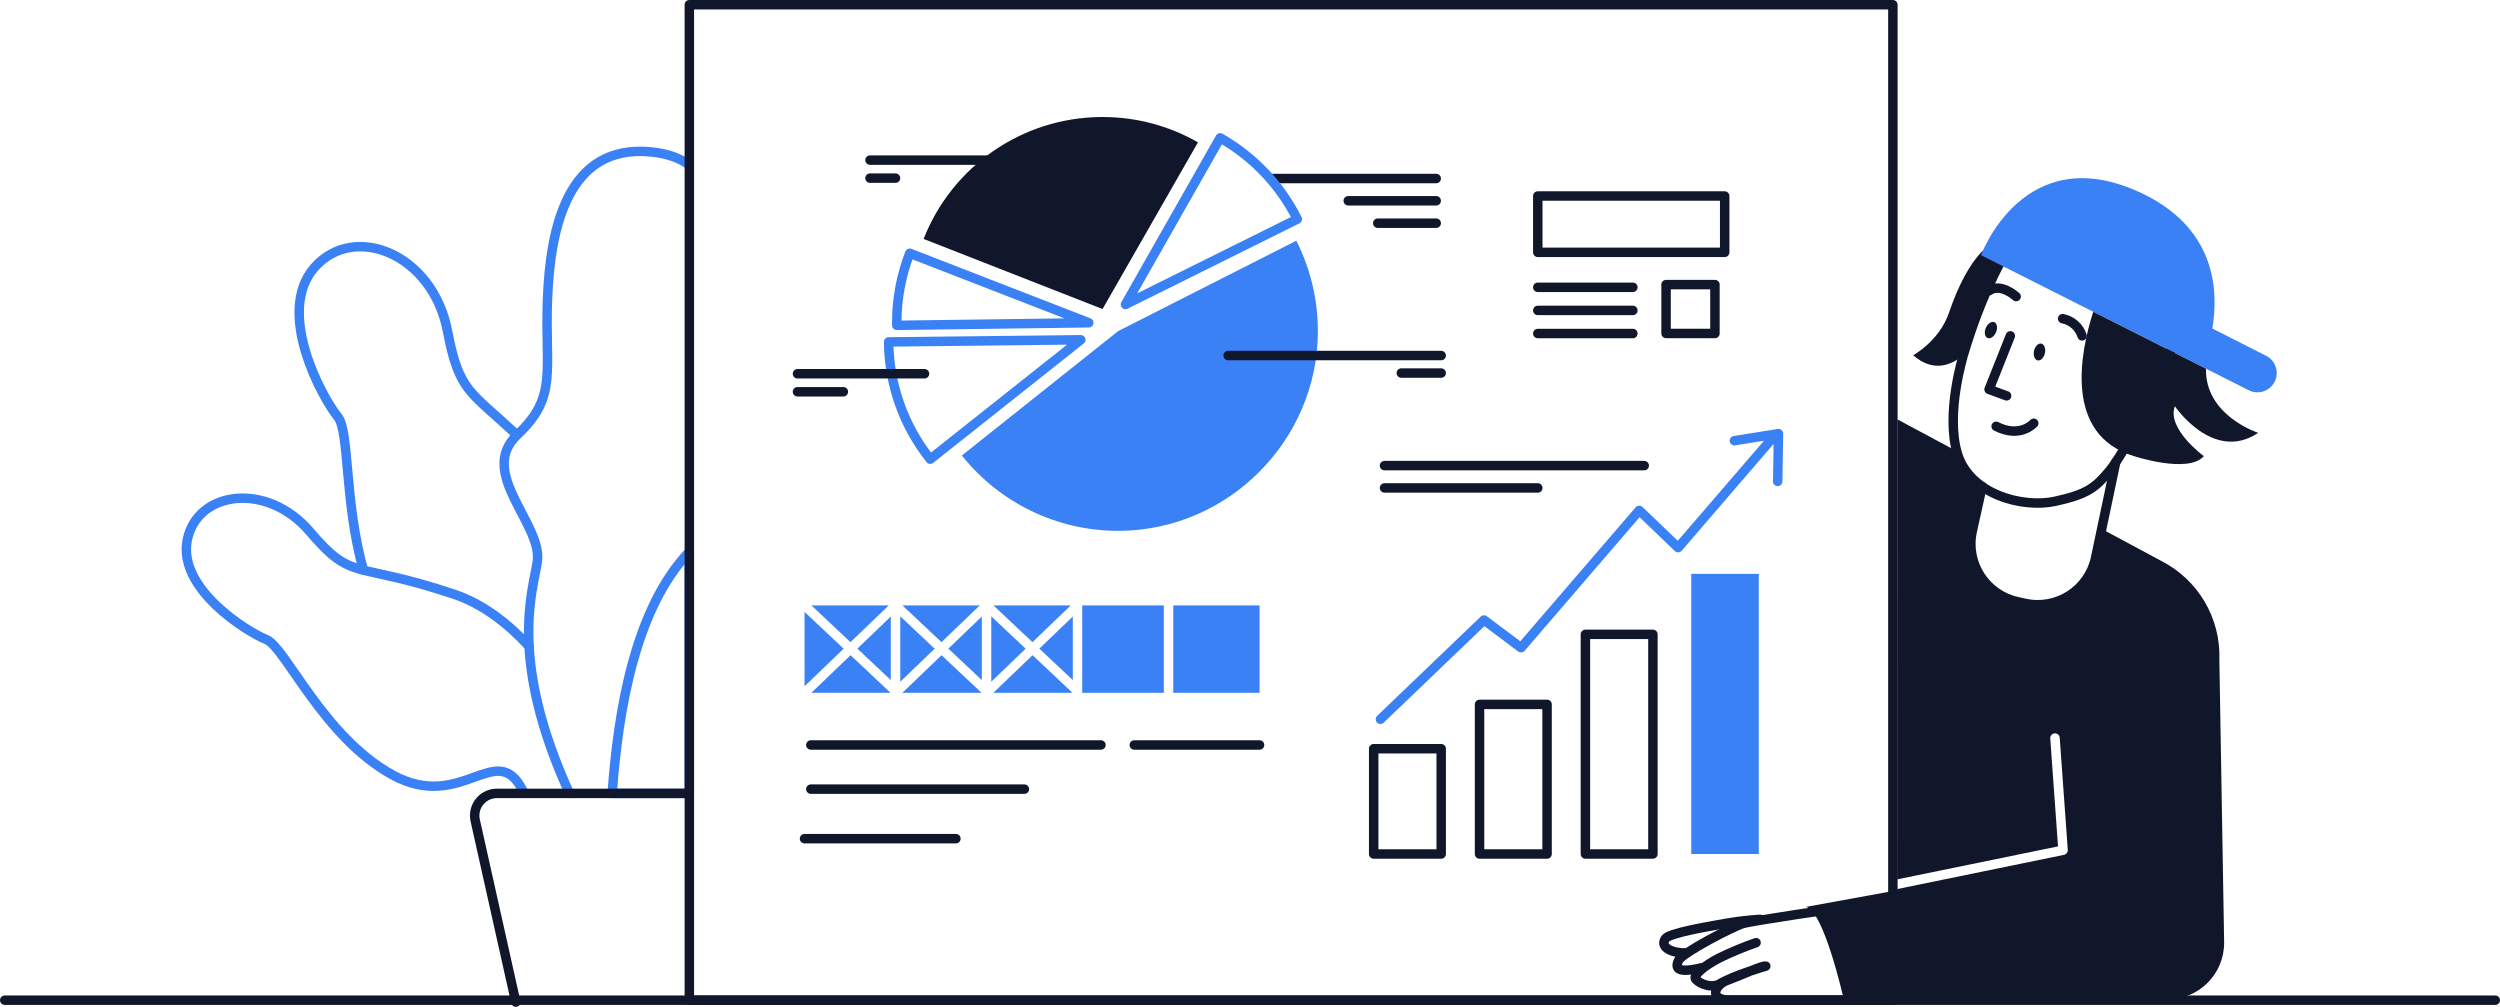 <?xml version="1.0" encoding="UTF-8"?><svg id="a" xmlns="http://www.w3.org/2000/svg" viewBox="0 0 1585.59 638.56"><defs><style>.aj{stroke:#11172b;}.aj,.ak{fill:none;stroke-linecap:round;stroke-linejoin:round;stroke-width:6px;}.ak{stroke:#3a81f6;}.al{fill:#3a81f6;}.am{fill:#11172b;}</style></defs><g id="b"><g id="c"><g id="d"><g id="e"><g id="f"><g id="g"><path class="ak" d="M326.67,274.79c-28.67-26.79-35.49-26.36-42.85-64.79-9.39-49.08-59.2-68.9-84.31-40.44s5.08,83,14.78,94.87c7.41,9.09,4.07,53.93,16.18,97.2"/></g><g id="h"><path class="ak" d="M335.56,409.91c-14-15.13-29.82-27.07-47.5-33-63.91-21.44-64.22-7.57-91.41-39.6s-71.5-26.11-77.85,5,38.15,58.56,50.12,63.29,36.08,61.84,80.08,85.91,65.77-23.29,82.51,9.78"/></g><path class="ak" d="M437.2,104.74c-5.89-4.44-13.92-7.41-24.55-8.42-52.81-5-63.71,48.44-65.42,93.72s6.72,61.55-19.06,85.65c-25.78,24.1,16.17,56.71,12.6,80.6-2.77,18.64-18.47,61.71,20.42,146.92"/><path class="ak" d="M437.2,503.21v-153.27c-34.48,35.99-45.2,101.06-48.95,153.27h48.95Z"/></g><path id="i" class="aj" d="M436.29,503.21h-120.92c-7.77-.13-14.17,6.06-14.31,13.83-.02,1.07.08,2.13.31,3.17l25.77,115.35"/></g><g id="j"><rect id="k" class="aj" x="437.2" y="3" width="763.33" height="631.36"/><g id="l"><rect class="aj" x="871.24" y="474.86" width="42.82" height="66.77"/><rect class="aj" x="938.38" y="446.76" width="42.82" height="94.88"/><rect class="aj" x="1005.52" y="402.33" width="42.82" height="139.31"/><rect class="al" x="1072.66" y="363.96" width="42.82" height="177.68"/><path id="m" class="al" d="M1129.94,272.77c-.67-.58-1.56-.83-2.44-.7l-28,4.47c-1.63.28-2.74,1.83-2.46,3.46.28,1.63,1.83,2.74,3.46,2.46l18.27-2.91-54.67,63.45-22.34-21.45c-.59-.57-1.4-.87-2.22-.83-.82.03-1.59.39-2.13,1l-73.17,85-21.24-15.89c-1.18-.88-2.82-.78-3.88.24l-65.73,63c-1.16,1.18-1.15,3.08.03,4.24,1.13,1.12,2.94,1.16,4.12.09l63.9-61.26,21.45,16.07c1.26.95,3.04.75,4.07-.44l72.93-84.74,22.34,21.45c.59.57,1.4.87,2.22.83.82-.03,1.59-.39,2.13-1l58.29-67.72-.38,23.7c-.03,1.66,1.29,3.02,2.95,3.05.02,0,.03,0,.05,0h0c1.64,0,2.97-1.31,3-2.95l.48-30.29c.02-.89-.36-1.74-1.03-2.33Z"/></g><g id="n"><g id="o"><line class="aj" x1="514.26" y1="472.49" x2="698.27" y2="472.49"/><line class="aj" x1="514.26" y1="500.49" x2="649.7" y2="500.49"/><line class="aj" x1="510.26" y1="531.92" x2="606.27" y2="531.92"/><line class="aj" x1="719.42" y1="472.49" x2="798.85" y2="472.49"/></g><g id="p"><polygon class="al" points="601.49 411.38 622.7 431.33 622.7 391.02 601.49 411.38"/><polygon class="al" points="570.98 432.37 592.78 411.43 570.98 390.92 570.98 432.37"/><polygon class="al" points="679.08 383.98 630.08 383.98 654.83 407.27 679.08 383.98"/><path class="al" d="M597.16,415.55l-24.85,23.86h50.23l-25.38-23.86Z"/><polygon class="al" points="628.7 432.37 650.5 411.43 628.7 390.92 628.7 432.37"/><polygon class="al" points="510.26 388.1 510.26 435.25 535.07 411.43 510.26 388.1"/><path class="al" d="M539.44,415.55l-24.85,23.86h50.23l-25.38-23.86Z"/><polygon class="al" points="563.65 383.98 514.64 383.98 539.4 407.27 563.65 383.98"/><polygon class="al" points="680.41 431.33 680.41 391.02 659.21 411.38 680.41 431.33"/><polygon class="al" points="543.78 411.38 564.98 431.33 564.98 391.02 543.78 411.38"/><path class="al" d="M654.88,415.55l-24.88,23.86h50.22l-25.34-23.86Z"/><polygon class="al" points="621.37 383.98 572.36 383.98 597.12 407.27 621.37 383.98"/><polygon class="al" points="738.13 383.98 686.41 383.98 686.41 439.41 686.41 439.41 738.13 439.41 738.13 439.41 738.13 383.98"/><polygon class="al" points="798.85 383.98 744.13 383.98 744.13 439.41 744.13 439.41 798.85 439.41 798.85 383.98"/><path class="al" d="M680.25,439.41l.18.13v-.13h-.18Z"/></g></g><g id="q"><rect class="aj" x="1056.68" y="180.5" width="31" height="31"/><rect class="aj" x="975.32" y="124.32" width="118.54" height="35.72"/><line class="aj" x1="975.32" y1="211.53" x2="1035.62" y2="211.53"/><line class="aj" x1="975.32" y1="196.88" x2="1035.62" y2="196.88"/><line class="aj" x1="975.32" y1="182.22" x2="1035.62" y2="182.22"/></g><g id="r"><line class="aj" x1="878.12" y1="295.31" x2="1042.82" y2="295.31"/><line class="aj" x1="878.12" y1="309.47" x2="975.32" y2="309.47"/></g><g id="s"><path class="al" d="M709.16,210l113-57.33c9.01,17.77,13.69,37.41,13.68,57.33,0,69.49-57.18,126.68-126.68,126.68-38.59-.01-75.07-17.6-99.11-47.79l99.11-78.89Z"/><line class="aj" x1="806.26" y1="113.23" x2="910.9" y2="113.23"/><line class="aj" x1="910.9" y1="127.34" x2="855.11" y2="127.34"/><line class="aj" x1="910.9" y1="141.55" x2="873.82" y2="141.55"/><line class="aj" x1="778.91" y1="225.51" x2="914.05" y2="225.51"/><line class="aj" x1="914.05" y1="236.6" x2="888.76" y2="236.6"/><line class="aj" x1="632.35" y1="101.55" x2="551.79" y2="101.55"/><line class="aj" x1="551.79" y1="112.98" x2="567.96" y2="112.98"/><path class="ak" d="M590,291.23l95.48-75.73-121.88,1.36c.26,27.04,9.55,53.22,26.4,74.37Z"/><path class="ak" d="M577,160.62c-5.46,14.06-8.26,29.01-8.24,44.09v1.63l121.78-1.63-113.54-44.09Z"/><path class="ak" d="M773.87,87.42l-60.07,105.69,109-54.14c-10.85-21.65-27.88-39.59-48.93-51.55Z"/><path class="am" d="M759.79,90.28c-18.2-10.44-38.81-15.97-59.79-16.06h-2c-49.67.5-94.06,31.09-112.21,77.33l113.48,44.45,60.52-105.72Z"/><line class="aj" x1="586.35" y1="237.05" x2="505.79" y2="237.05"/><line class="aj" x1="505.79" y1="248.48" x2="534.9" y2="248.48"/></g></g><g id="t"><g id="u"><path class="aj" d="M1116.18,583.08c-7.04.45-14.05,1.26-21,2.45-13.6,2.38-36.71,6.34-39,9.85-3.68,5.57,4.55,9.28,13.33,9"/><path class="aj" d="M1080.93,613.4c-13.36,3.34-19.76,2.72-16.32-4.29,2.38-4.85,34.53-21.48,40.83-23.35s61.26-9.8,61.26-9.8l14.09,58.4h-79.59c-19.26,1.23-13.71-9.71-5.84-12.54s22.39-9.61,24.56-9.06c0,0-20.74,5.92-30,11.69-6.58,2.64-14-1.93-14.74-4s5.35-7.81,15.43-12.95c7.52-3.66,15.25-6.87,23.15-9.61"/></g><path id="v" class="am" d="M1407.6,418.26c.9-26.17-13.41-50.5-36.71-62.43l-37.75-20.26-4.14,18.57c-4.49,20.23-24.52,32.99-44.75,28.51l-4.87-1.08c-20.23-4.48-33-24.51-28.52-44.74l6.27-28.29c-7.19-5-12.92-11.83-15.64-20.65-.18-.57-.33-1.16-.49-1.75l-37.59-20.14-.14,291.73,102-20.92-4.92-68.49c-.12-1.66,1.13-3.1,2.79-3.21s3.1,1.13,3.21,2.79l5.11,71.12c.11,1.5-.92,2.85-2.39,3.15l-105.76,21.7v.77l-57.92,10.55c11.36,2.16,24,58.66,24,58.66h205.38c19.8,0,35.86-16.05,35.86-35.86,0-.2,0-.4,0-.59l-3.03-179.13Z"/><g id="w"><path id="x" class="aj" d="M1341.87,293.14l-12.84,61c-4.49,20.23-24.52,32.99-44.75,28.51l-4.87-1.08c-20.23-4.48-33-24.51-28.52-44.74l6.27-28.29"/><path id="y" class="aj" d="M1370,244s32-62.3-30.74-95.6c-5.84-3.11-46.21-23.51-65.59,9.15-13,21.82-22.37,47-28.29,67.08,0,.11-11.76,37.67-3.86,63.31s41.24,34.51,61.92,30,25.61-8.78,34.46-19.3,32-54.52,32-54.52l.1-.12Z"/><path id="z" class="am" d="M1245.38,224.58c5.92-20,15.34-45.26,28.29-67.08.6-1,1.21-2,1.85-2.87-10.55-8.21-27.59,8.75-39.36,43.6-6.08,18-22.74,27.09-22.74,27.09,12.72,11.14,24.18,6.3,31.74,0,.13-.47.21-.73.22-.74Z"/><polyline id="aa" class="aj" points="1275.03 213.02 1261.53 246.97 1272.67 251.05"/><ellipse id="ab" class="am" cx="1262.71" cy="209.34" rx="5.45" ry="3.53" transform="translate(572.49 1287.23) rotate(-66.78)"/><ellipse id="ac" class="am" cx="1293.51" cy="223.26" rx="5.45" ry="3.53" transform="translate(796.63 1438.22) rotate(-77.55)"/><path id="ad" class="aj" d="M1320.52,213c-1.81-5.6-6.54-9.78-12.32-10.89"/><path id="ae" class="aj" d="M1278.7,188.09s-9.81-9-17.17-3.7"/><path id="af" class="al" d="M1437,225.53l-33.86-17.18c4.25-25.24,1.64-64.25-45.7-86.24-74-34.37-101,39.72-101,39.72l169.5,85.53c5.95,3.21,13.37.99,16.58-4.96,3.21-5.95.99-13.37-4.96-16.58-.19-.1-.37-.2-.56-.29Z"/><path id="ag" class="aj" d="M1289.88,268.44s-8.64,9.79-23.86,1.94"/><path id="ah" class="am" d="M1399.11,233.85l-71.5-36.09c-8.3,25.86-18.72,77.84,25.58,91.46,0,0,34.62,11.48,44.57.1,0,0-23.76-17.43-18.37-31.67,0,0,24.33,36,52.85,16.87,0,0-33.76-10.82-33.13-40.67Z"/></g></g><line id="ai" class="aj" x1="3" y1="634.36" x2="1582.59" y2="634.36"/></g></g></g></svg>